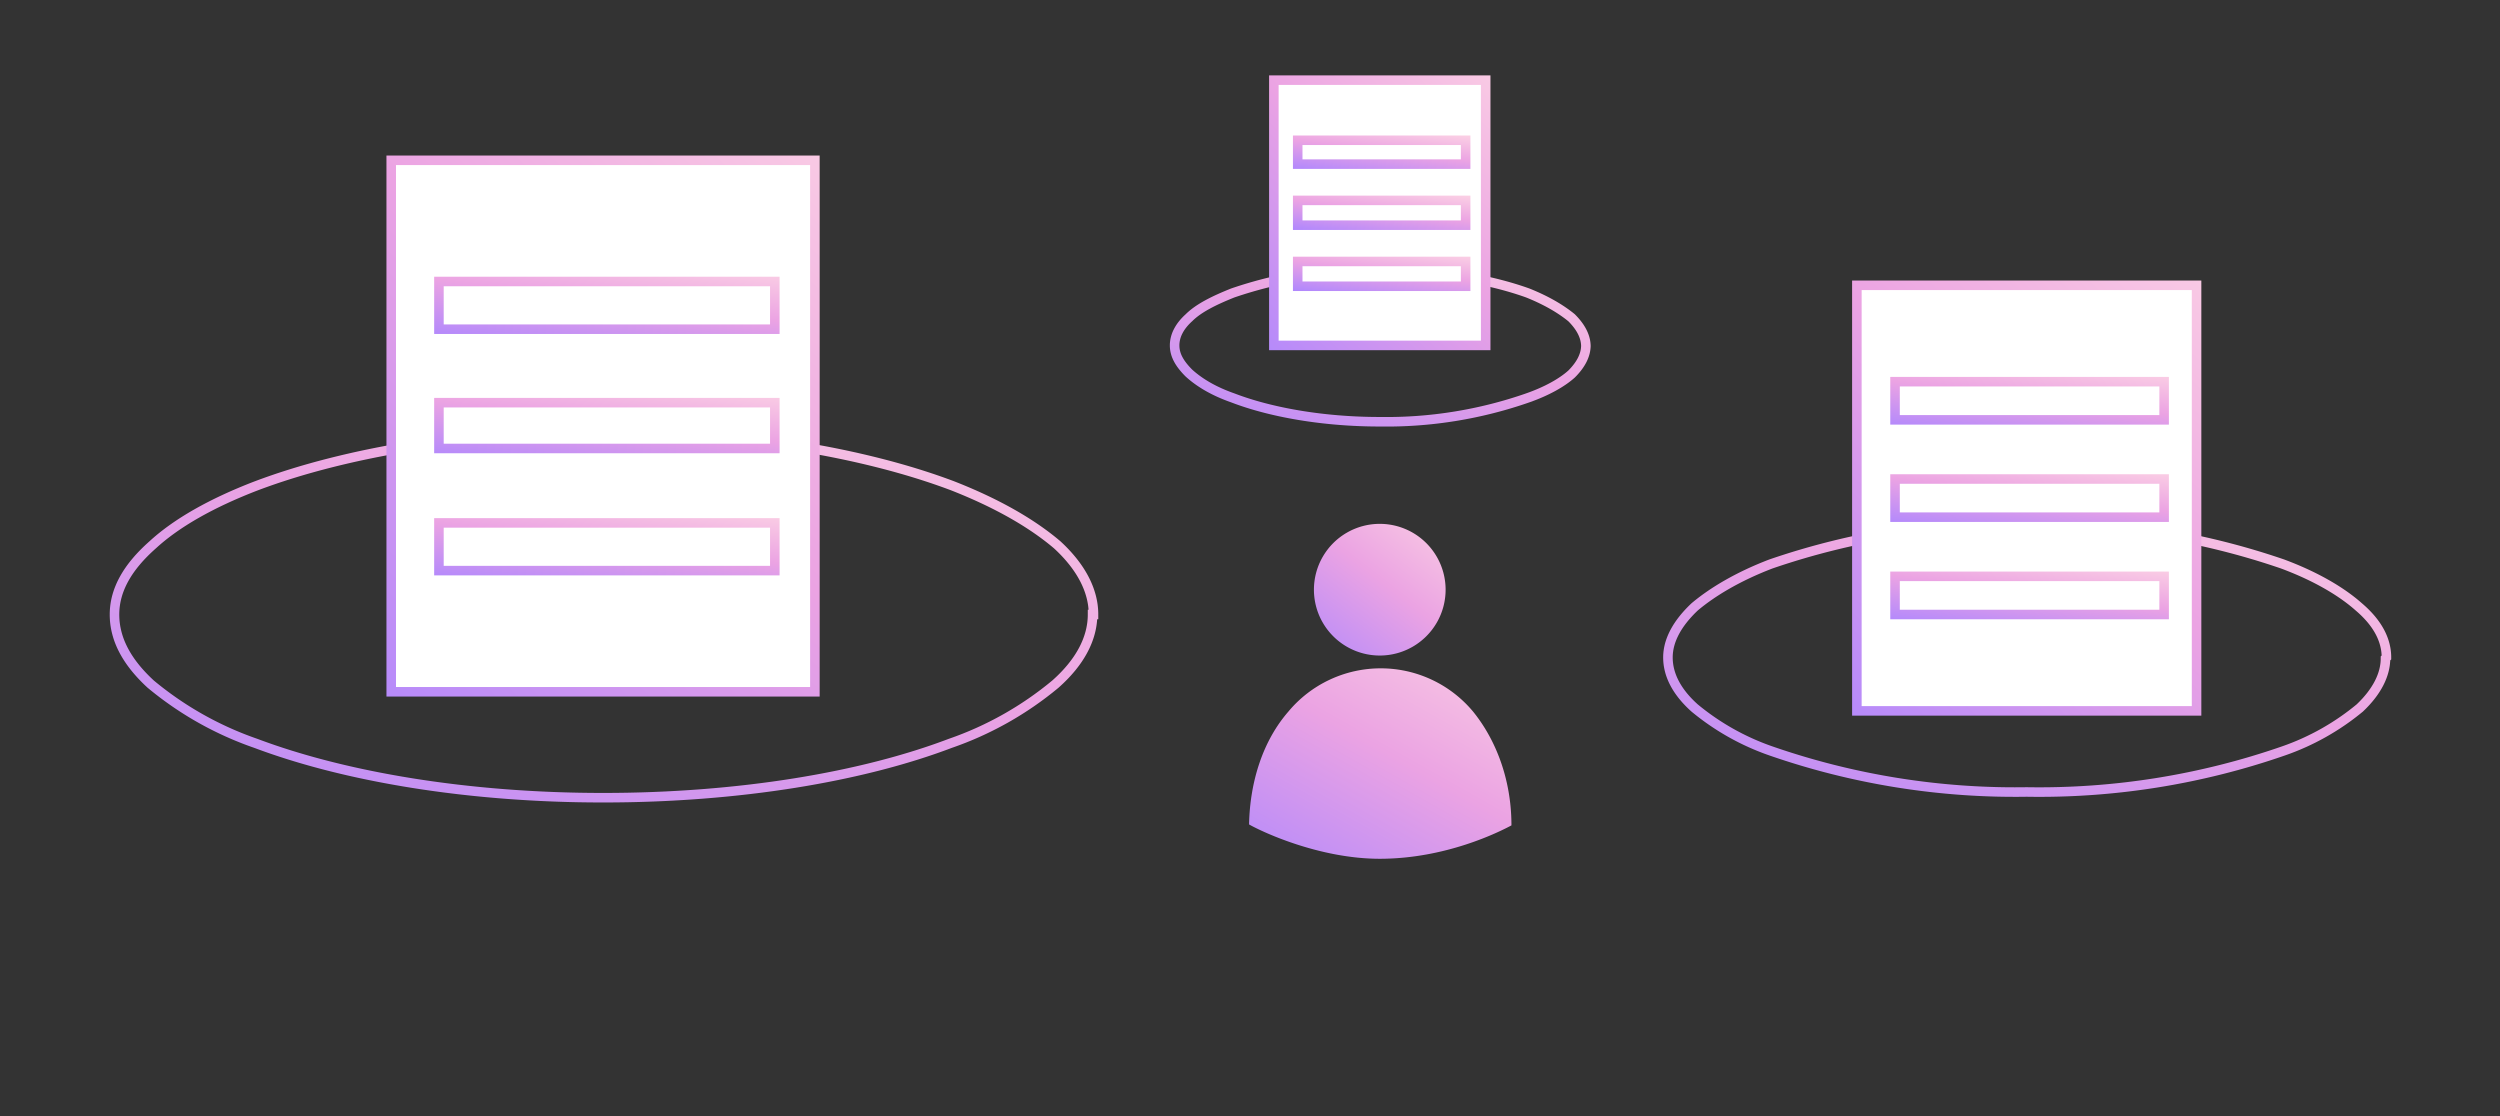 <svg width="262" height="117" fill="none" xmlns="http://www.w3.org/2000/svg">
  <rect width="100%" height="100%" fill="#333333" stroke="none"/>
  <path d="M114.5 64.4c0 2.5-1.3 5-3.9 7.3a35.2 35.2 0 01-11 6.2c-9.2 3.5-22.1 5.7-36.4 5.7-14.2 0-27.1-2.2-36.4-5.7a35.2 35.2 0 01-11-6.2C13.3 69.4 12 67 12 64.4s1.4-5 4-7.3c2.5-2.3 6.2-4.4 10.9-6.2 9.3-3.5 22.2-5.7 36.4-5.7 14.3 0 27.2 2.2 36.5 5.7 4.6 1.8 8.3 3.9 11 6.2 2.5 2.3 3.8 4.8 3.8 7.3z" stroke="url(#paint0_linear)"/>
  <path d="M250 69c0 1.7-.9 3.5-2.7 5.2a25.8 25.8 0 01-8 4.5 78 78 0 01-26.9 4.3 78 78 0 01-26.8-4.3 25.8 25.8 0 01-8-4.5c-1.9-1.7-2.8-3.5-2.8-5.3 0-1.8 1-3.6 2.8-5.3 1.9-1.6 4.6-3.2 8-4.5a78 78 0 0126.8-4.2 78 78 0 0126.8 4.2c3.5 1.3 6.2 2.9 8 4.5 2 1.7 2.9 3.5 2.9 5.3z" stroke="url(#paint1_linear)"/>
  <path d="M166.2 36.2c0 1-.5 2-1.5 3-1 .9-2.6 1.8-4.6 2.5a45 45 0 01-15.5 2.5c-6 0-11.5-1-15.4-2.5-2-.7-3.5-1.6-4.6-2.6-1-1-1.5-1.9-1.5-2.9s.5-2 1.5-2.9c1-1 2.6-1.8 4.6-2.6a45 45 0 0115.4-2.4c6.1 0 11.6 1 15.5 2.4 2 .8 3.5 1.7 4.6 2.6 1 1 1.5 2 1.5 3z" stroke="url(#paint2_linear)"/>
  <path d="M158.4 86.5c0-4.6-1.5-8.8-4-11.9a12.6 12.6 0 00-19.4 0c-2.6 3-4 7.2-4.1 11.8 1.4.8 7.4 3.6 13.7 3.6 6.9 0 12.5-2.8 13.8-3.5z" fill="url(#paint3_linear)"/>
  <path d="M144.6 68.7a6.9 6.9 0 100-13.8 6.9 6.9 0 000 13.8z" fill="url(#paint4_linear)"/>
  <path d="M85.4 16.8H41v55.7h44.4V16.8z" fill="#fff" stroke="url(#paint5_linear)"/>
  <path d="M81.2 29.5H46v5h35.2v-5z" stroke="url(#paint6_linear)"/>
  <path d="M81.2 42.2H46V47h35.2v-5z" stroke="url(#paint7_linear)"/>
  <path d="M81.2 54.8H46v5h35.2v-5z" stroke="url(#paint8_linear)"/>
  <path d="M155.7 8.4h-22.2v27.8h22.2V8.4z" fill="#fff" stroke="url(#paint9_linear)"/>
  <path d="M153.6 14.7H136v2.5h17.6v-2.5z" stroke="url(#paint10_linear)"/>
  <path d="M153.6 21H136v2.6h17.6V21z" stroke="url(#paint11_linear)"/>
  <path d="M153.6 27.4H136V30h17.6v-2.5z" stroke="url(#paint12_linear)"/>
  <path d="M230.2 29.9h-35.6v44.6h35.6V30z" fill="#fff" stroke="url(#paint13_linear)"/>
  <path d="M226.8 40h-28.2v4h28.2v-4z" stroke="url(#paint14_linear)"/>
  <path d="M226.8 50.2h-28.2v4h28.2v-4z" stroke="url(#paint15_linear)"/>
  <path d="M226.8 60.4h-28.2v4h28.2v-4z" stroke="url(#paint16_linear)"/>
  <defs>
    <linearGradient id="paint0_linear" x1="-5.4" y1="88.1" x2="20.1" y2="1.6" gradientUnits="userSpaceOnUse">
      <stop stop-color="#AB85FF"/>
      <stop offset=".5" stop-color="#EBA3E3"/>
      <stop offset="1" stop-color="#FFDBE4"/>
    </linearGradient>
    <linearGradient id="paint1_linear" x1="161.9" y1="86.4" x2="180.7" y2="22.6" gradientUnits="userSpaceOnUse">
      <stop stop-color="#AB85FF"/>
      <stop offset=".5" stop-color="#EBA3E3"/>
      <stop offset="1" stop-color="#FFDBE4"/>
    </linearGradient>
    <linearGradient id="paint2_linear" x1="115.4" y1="46.3" x2="126.2" y2="9.4" gradientUnits="userSpaceOnUse">
      <stop stop-color="#AB85FF"/>
      <stop offset=".5" stop-color="#EBA3E3"/>
      <stop offset="1" stop-color="#FFDBE4"/>
    </linearGradient>
    <linearGradient id="paint3_linear" x1="126.4" y1="91.9" x2="146.8" y2="55.8" gradientUnits="userSpaceOnUse">
      <stop stop-color="#AB85FF"/>
      <stop offset=".5" stop-color="#EBA3E3"/>
      <stop offset="1" stop-color="#FFDBE4"/>
    </linearGradient>
    <linearGradient id="paint4_linear" x1="135.5" y1="70.1" x2="151.4" y2="49.6" gradientUnits="userSpaceOnUse">
      <stop stop-color="#AB85FF"/>
      <stop offset=".5" stop-color="#EBA3E3"/>
      <stop offset="1" stop-color="#FFDBE4"/>
    </linearGradient>
    <linearGradient id="paint5_linear" x1="33.3" y1="78.4" x2="100.4" y2="9.1" gradientUnits="userSpaceOnUse">
      <stop stop-color="#AB85FF"/>
      <stop offset=".5" stop-color="#EBA3E3"/>
      <stop offset="1" stop-color="#FFDBE4"/>
    </linearGradient>
    <linearGradient id="paint6_linear" x1="39.8" y1="35.3" x2="41.4" y2="22.1" gradientUnits="userSpaceOnUse">
      <stop stop-color="#AB85FF"/>
      <stop offset=".5" stop-color="#EBA3E3"/>
      <stop offset="1" stop-color="#FFDBE4"/>
    </linearGradient>
    <linearGradient id="paint7_linear" x1="39.8" y1="48" x2="41.4" y2="34.8" gradientUnits="userSpaceOnUse">
      <stop stop-color="#AB85FF"/>
      <stop offset=".5" stop-color="#EBA3E3"/>
      <stop offset="1" stop-color="#FFDBE4"/>
    </linearGradient>
    <linearGradient id="paint8_linear" x1="39.8" y1="60.7" x2="41.4" y2="47.5" gradientUnits="userSpaceOnUse">
      <stop stop-color="#AB85FF"/>
      <stop offset=".5" stop-color="#EBA3E3"/>
      <stop offset="1" stop-color="#FFDBE4"/>
    </linearGradient>
    <linearGradient id="paint9_linear" x1="129.7" y1="39.2" x2="163.2" y2="4.5" gradientUnits="userSpaceOnUse">
      <stop stop-color="#AB85FF"/>
      <stop offset=".5" stop-color="#EBA3E3"/>
      <stop offset="1" stop-color="#FFDBE4"/>
    </linearGradient>
    <linearGradient id="paint10_linear" x1="132.9" y1="17.7" x2="133.7" y2="11.1" gradientUnits="userSpaceOnUse">
      <stop stop-color="#AB85FF"/>
      <stop offset=".5" stop-color="#EBA3E3"/>
      <stop offset="1" stop-color="#FFDBE4"/>
    </linearGradient>
    <linearGradient id="paint11_linear" x1="132.9" y1="24" x2="133.7" y2="17.4" gradientUnits="userSpaceOnUse">
      <stop stop-color="#AB85FF"/>
      <stop offset=".5" stop-color="#EBA3E3"/>
      <stop offset="1" stop-color="#FFDBE4"/>
    </linearGradient>
    <linearGradient id="paint12_linear" x1="132.9" y1="30.4" x2="133.7" y2="23.7" gradientUnits="userSpaceOnUse">
      <stop stop-color="#AB85FF"/>
      <stop offset=".5" stop-color="#EBA3E3"/>
      <stop offset="1" stop-color="#FFDBE4"/>
    </linearGradient>
    <linearGradient id="paint13_linear" x1="188.5" y1="79.3" x2="242.3" y2="23.7" gradientUnits="userSpaceOnUse">
      <stop stop-color="#AB85FF"/>
      <stop offset=".5" stop-color="#EBA3E3"/>
      <stop offset="1" stop-color="#FFDBE4"/>
    </linearGradient>
    <linearGradient id="paint14_linear" x1="193.6" y1="44.8" x2="194.9" y2="34.1" gradientUnits="userSpaceOnUse">
      <stop stop-color="#AB85FF"/>
      <stop offset=".5" stop-color="#EBA3E3"/>
      <stop offset="1" stop-color="#FFDBE4"/>
    </linearGradient>
    <linearGradient id="paint15_linear" x1="193.6" y1="54.9" x2="194.9" y2="44.3" gradientUnits="userSpaceOnUse">
      <stop stop-color="#AB85FF"/>
      <stop offset=".5" stop-color="#EBA3E3"/>
      <stop offset="1" stop-color="#FFDBE4"/>
    </linearGradient>
    <linearGradient id="paint16_linear" x1="193.6" y1="65.1" x2="194.9" y2="54.5" gradientUnits="userSpaceOnUse">
      <stop stop-color="#AB85FF"/>
      <stop offset=".5" stop-color="#EBA3E3"/>
      <stop offset="1" stop-color="#FFDBE4"/>
    </linearGradient>
  </defs>
</svg>
